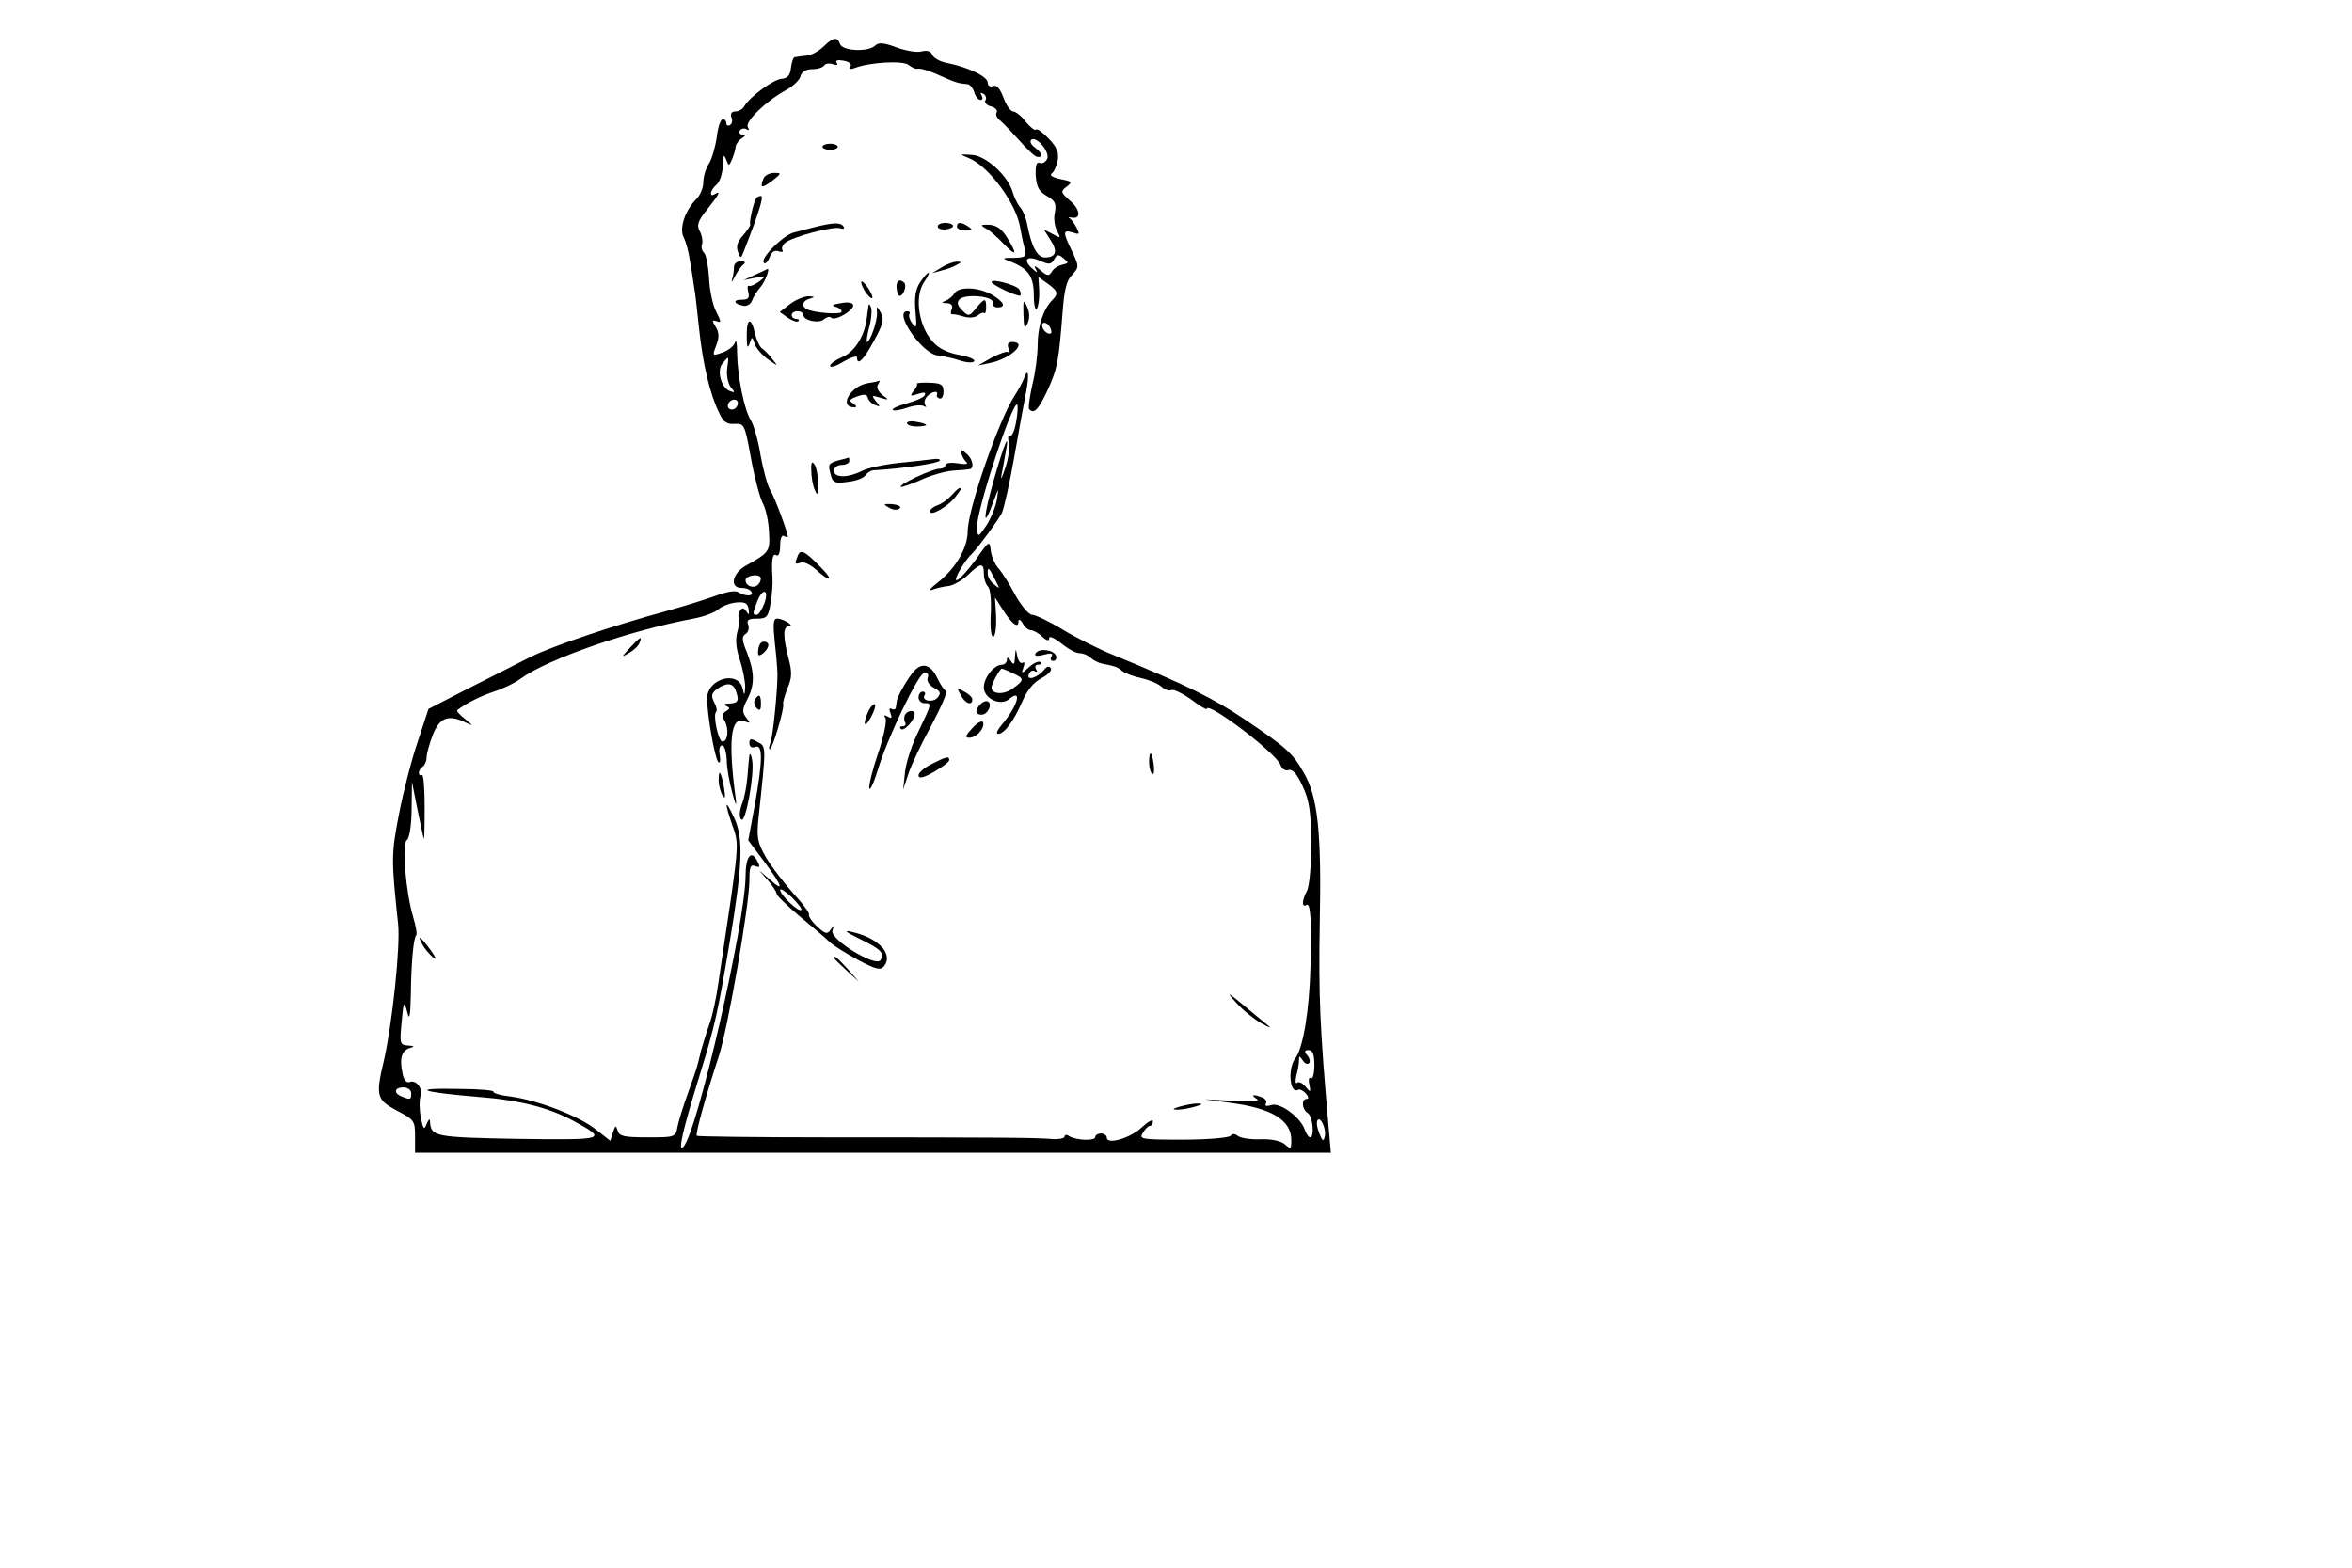 <?xml version="1.0" standalone="no"?>
<!DOCTYPE svg PUBLIC "-//W3C//DTD SVG 20010904//EN"
 "http://www.w3.org/TR/2001/REC-SVG-20010904/DTD/svg10.dtd">
<svg version="1.0" xmlns="http://www.w3.org/2000/svg"
 width="612pt" height="408pt" viewBox="0 0 612 408"
 preserveAspectRatio="xMidYMid meet">
<g transform="translate(0,408) scale(0.1,-0.1)"
fill="#000000" stroke="none">
<path d="M2143 3959 c-12 -12 -32 -23 -45 -24 -12 -1 -26 -3 -30 -4 -4 0 -8
-13 -10 -28 -2 -19 -9 -27 -24 -28 -22 -2 -82 -46 -97 -71 -4 -8 -15 -14 -24
-14 -9 0 -13 -6 -10 -15 4 -8 2 -17 -3 -20 -6 -4 -10 -1 -10 4 0 6 -4 11 -9
11 -6 0 -13 -21 -16 -47 -4 -27 -13 -58 -21 -70 -8 -12 -14 -34 -14 -48 0 -14
-8 -33 -18 -43 -30 -30 -45 -77 -33 -100 6 -11 13 -38 16 -59 4 -21 8 -49 10
-63 3 -14 9 -65 14 -115 10 -93 28 -171 53 -221 10 -22 20 -29 40 -27 25 1 26
-2 42 -89 9 -50 23 -103 31 -118 8 -15 15 -48 16 -75 3 -50 1 -53 -60 -87 -36
-20 -43 -58 -12 -58 11 0 23 -4 26 -10 8 -12 -15 -13 -34 -1 -8 5 -31 1 -60
-10 -25 -9 -82 -27 -126 -39 -143 -39 -299 -92 -355 -120 -30 -15 -102 -52
-160 -81 l-105 -54 -28 -85 c-16 -47 -38 -132 -49 -190 -20 -103 -20 -117 -2
-285 6 -58 -15 -258 -37 -355 -22 -92 -19 -102 33 -130 46 -24 48 -27 48 -67
l0 -43 1191 0 1192 0 -6 68 c-23 262 -26 340 -23 527 5 240 -5 331 -41 393
-30 53 -45 66 -156 141 -79 53 -147 87 -339 166 -38 15 -97 45 -132 66 -36 22
-72 39 -80 39 -9 0 -28 23 -44 51 -15 29 -35 60 -44 70 -9 10 -18 30 -20 46
-3 27 -4 27 -40 -25 -21 -28 -43 -52 -49 -52 -9 0 22 53 41 70 13 12 68 87 77
105 5 11 20 76 32 145 12 69 26 145 31 170 9 47 5 66 -6 34 -4 -10 -15 -30
-24 -44 -41 -63 -121 -293 -122 -352 0 -45 -32 -98 -78 -134 -19 -15 -26 -23
-15 -19 11 4 31 9 44 10 13 2 35 15 50 29 33 32 41 32 41 3 0 -13 5 -28 11
-34 6 -6 9 -36 7 -72 -2 -36 1 -60 7 -58 5 2 8 26 7 53 l-3 49 20 -31 c23 -37
41 -51 41 -32 0 8 5 6 11 -4 5 -10 15 -18 21 -18 6 0 20 -7 30 -17 12 -11 18
-12 18 -4 0 7 13 1 31 -13 17 -14 38 -26 48 -26 9 0 22 -5 29 -12 6 -6 20 -13
29 -15 36 -7 41 -9 54 -20 8 -6 30 -14 49 -18 19 -4 43 -14 52 -22 9 -8 21
-12 26 -9 5 3 28 -8 51 -24 22 -17 41 -28 41 -25 0 22 181 -115 192 -146 4
-11 13 -16 21 -13 10 3 22 -10 36 -41 18 -38 22 -66 23 -150 0 -57 -5 -112
-11 -123 -14 -26 -14 -45 -1 -37 10 6 13 -42 10 -159 -3 -116 -19 -214 -40
-241 -20 -27 -14 -94 8 -81 4 2 13 -2 20 -10 7 -8 8 -14 2 -14 -14 0 -13 -27
3 -37 13 -8 18 -63 6 -63 -4 0 -10 9 -14 20 -10 31 -64 72 -87 64 -13 -4 -18
-2 -14 4 3 5 -1 13 -10 16 -23 9 -31 7 -14 -4 10 -6 -10 -8 -60 -5 l-75 4 65
-9 c109 -14 160 -45 160 -97 0 -24 -1 -25 -17 -11 -11 9 -35 14 -63 13 -25 -1
-51 3 -58 8 -9 7 -16 7 -20 1 -4 -5 -59 -10 -123 -10 -110 0 -116 1 -105 18 6
10 14 18 18 18 5 0 8 5 8 12 0 6 -13 -1 -29 -16 -29 -28 -91 -46 -91 -27 0 6
-7 11 -15 11 -8 0 -15 -4 -15 -9 0 -11 -49 -9 -68 2 -6 5 -12 4 -12 -1 0 -5
-17 -8 -37 -6 -43 3 -116 4 -587 4 -181 0 -331 2 -333 4 -4 4 23 103 57 206
24 73 80 395 80 460 0 34 3 41 15 36 13 -5 14 -2 4 16 -15 27 -29 7 -29 -42
-1 -124 -126 -668 -162 -705 -15 -15 -2 42 42 185 41 132 48 166 79 350 33
198 36 268 12 320 -25 54 -27 45 -5 -19 16 -43 15 -54 -5 -196 -12 -82 -27
-179 -32 -215 -5 -36 -15 -83 -23 -105 -8 -22 -17 -53 -22 -70 -4 -16 -8 -34
-10 -40 -1 -5 -12 -37 -24 -70 -12 -33 -24 -72 -27 -87 -5 -28 -7 -28 -78 -28
-62 0 -74 3 -78 18 -4 14 -6 14 -12 -5 l-7 -22 -37 29 c-43 35 -150 76 -220
86 -28 3 -49 9 -47 13 2 3 -36 7 -86 7 -133 3 -108 -8 50 -21 104 -8 181 -28
244 -62 90 -49 86 -50 -144 -47 -217 4 -226 6 -229 44 0 10 -3 8 -9 -5 -6 -17
-9 -14 -15 17 -4 21 -4 45 -1 54 8 20 -11 45 -28 38 -9 -3 -16 6 -19 25 -8 38
-1 58 21 64 12 3 10 5 -6 6 -20 1 -22 5 -18 49 6 67 7 71 16 37 5 -22 8 -10 9
45 1 85 7 149 14 156 3 3 -1 24 -8 48 -19 63 -30 192 -16 200 6 4 12 39 12 79
l1 72 14 -70 c8 -38 15 -74 17 -78 1 -5 2 32 2 81 0 50 -3 88 -7 85 -5 -2 -8
0 -8 6 0 5 5 13 10 16 5 3 10 14 10 23 0 9 7 36 16 59 18 46 41 55 87 32 19
-9 18 -7 -3 10 -14 11 -23 21 -20 23 23 18 62 37 95 48 22 7 54 22 70 34 72
52 287 126 449 156 27 5 56 16 65 24 9 8 29 16 46 18 23 2 30 -1 33 -17 2 -15
1 -17 -6 -6 -7 10 -11 10 -17 1 -4 -6 -5 -14 -2 -16 3 -3 1 -19 -4 -37 -6 -21
-4 -44 6 -74 8 -24 14 -56 14 -71 -1 -22 -3 -23 -6 -6 -10 51 -93 29 -93 -24
0 -42 20 -156 29 -165 5 -5 6 3 4 17 -3 15 -1 26 6 26 6 0 11 -17 12 -37 0
-21 7 -60 15 -88 7 -27 11 -36 9 -18 -21 155 -14 220 22 206 16 -6 16 -5 5 9
-11 14 -11 22 2 47 20 38 20 70 0 122 -14 33 -14 43 -4 49 7 4 10 15 7 24 -5
12 0 16 22 16 26 0 30 4 36 40 4 21 6 52 5 67 -3 47 0 64 10 58 6 -4 10 7 10
25 0 18 4 29 10 25 6 -3 10 -4 10 -2 0 11 -35 105 -46 122 -7 11 -18 52 -25
90 -6 39 -18 79 -25 91 -17 25 -35 114 -36 174 0 25 -2 38 -5 30 -2 -9 -16
-21 -32 -27 -28 -10 -28 -10 -17 19 8 21 7 33 -2 48 -10 16 -9 18 3 14 12 -5
12 -1 -2 26 -9 18 -17 57 -18 87 -2 30 -7 59 -13 65 -6 6 -8 16 -5 23 2 8 0
22 -6 33 -9 16 -5 27 19 57 31 39 37 50 20 40 -16 -10 -12 11 5 25 8 7 15 29
16 49 0 27 2 31 8 17 7 -19 8 -19 16 0 4 10 9 25 9 32 1 7 8 17 16 22 11 7 11
10 2 10 -7 0 -10 5 -7 10 4 6 11 7 17 4 7 -5 8 -2 4 5 -9 14 48 69 100 97 18
10 35 26 37 36 3 11 14 18 30 18 14 0 28 4 32 10 3 5 13 6 22 3 10 -4 14 -2
10 4 -4 6 3 8 18 5 14 -2 22 -9 18 -15 -4 -7 0 -8 11 -4 38 15 126 20 140 8 8
-6 18 -11 22 -10 10 2 33 -5 74 -24 25 -11 34 -14 57 -16 6 0 15 -10 18 -21 3
-11 11 -20 16 -20 6 0 7 5 3 12 -4 7 -3 8 5 4 6 -4 9 -12 5 -17 -3 -6 3 -13
15 -16 11 -3 18 -10 14 -16 -3 -5 1 -15 10 -21 8 -7 30 -30 49 -51 19 -22 39
-41 46 -43 17 -3 15 9 -5 24 -10 7 -14 16 -10 20 12 12 49 -30 42 -49 -4 -8
-12 -14 -19 -11 -9 4 -12 -6 -11 -33 2 -29 8 -41 29 -53 21 -12 25 -20 21 -42
-4 -15 -1 -36 5 -48 11 -20 10 -21 -11 -9 l-23 12 17 -27 c20 -30 15 -46 -14
-46 -20 0 -35 28 -46 85 -3 17 -11 37 -18 45 -7 8 -16 26 -20 40 -12 43 -71
96 -107 97 -32 2 -32 2 -8 -8 53 -21 126 -120 135 -184 2 -11 6 -32 10 -47 7
-26 5 -28 -26 -29 -33 0 -33 -1 -9 -10 46 -18 60 -39 60 -88 0 -25 4 -41 8
-34 4 6 7 28 6 47 l-2 35 24 -17 c27 -20 29 -26 11 -44 -23 -24 -37 -68 -37
-116 0 -26 -6 -73 -14 -104 -7 -32 -11 -60 -8 -63 13 -13 24 -1 48 50 26 57
29 77 39 204 4 55 10 81 24 95 19 21 19 22 1 61 -25 51 -25 58 1 50 18 -6 19
-5 10 13 -6 11 -14 22 -18 24 -5 3 -3 3 4 2 26 -6 25 20 -2 43 -25 22 -26 25
-10 37 16 12 15 14 -16 20 -19 4 -29 10 -23 14 6 4 13 19 16 34 4 21 -2 35
-23 57 -15 16 -30 27 -33 24 -3 -4 -15 6 -27 20 -11 15 -26 27 -33 27 -6 0
-18 16 -25 36 -9 24 -18 34 -27 30 -8 -3 -14 1 -14 9 0 16 -51 40 -105 51 -18
3 -36 13 -39 21 -4 10 -14 13 -29 9 -12 -3 -41 2 -65 11 -32 12 -46 13 -54 5
-18 -18 -85 -15 -92 3 -7 20 -18 19 -43 -6z m621 -568 c-10 -2 -23 -10 -27
-18 -8 -12 -12 -12 -30 4 -14 12 -18 13 -12 3 6 -11 3 -10 -10 2 -25 23 -12
34 22 19 22 -10 28 -10 36 4 7 13 11 14 24 3 15 -12 14 -13 -3 -17z m-30 -167
c4 -10 1 -14 -6 -12 -15 5 -23 28 -10 28 5 0 13 -7 16 -16z m-842 -104 c-2
-17 2 -37 9 -47 12 -14 12 -16 -1 -11 -23 7 -36 54 -20 72 17 21 17 21 12 -14z
m28 -88 c0 -13 -12 -22 -22 -16 -10 6 -1 24 13 24 5 0 9 -4 9 -8z m724 -50
c-4 -23 -11 -39 -16 -36 -5 3 -6 -5 -3 -18 3 -12 -1 -43 -10 -68 -8 -25 -12
-32 -9 -16 3 15 8 42 11 60 11 57 -4 22 -31 -73 -28 -98 -29 -133 -2 -59 15
40 15 41 10 8 -3 -19 -16 -50 -27 -67 -22 -32 -22 -32 -25 -9 -5 36 93 335
105 323 2 -3 1 -23 -3 -45z m-54 -412 c12 -23 12 -24 -3 -11 -10 7 -17 20 -17
29 0 18 3 16 20 -18z m-618 -12 c-11 -11 -32 -3 -32 12 0 12 34 18 39 7 2 -5
-1 -13 -7 -19z m17 -48 c-6 -16 -15 -30 -20 -30 -11 0 -11 3 1 34 14 37 32 33
19 -4z m-75 -226 c10 -27 7 -34 -16 -35 -13 0 -17 -3 -9 -6 11 -5 11 -7 0 -14
-10 -6 -11 -13 -3 -26 11 -20 8 -53 -6 -53 -11 0 -25 68 -17 77 4 3 1 15 -5
26 -8 16 -7 23 8 34 24 17 41 16 48 -3z m1506 -976 c0 -22 -4 -37 -9 -34 -5 4
-7 -4 -4 -16 4 -21 3 -22 -10 -6 -8 10 -18 14 -22 10 -4 -4 -5 4 -2 18 4 14 7
32 7 40 0 13 1 13 10 0 5 -8 12 -11 16 -7 4 3 2 13 -4 20 -9 10 -8 14 3 14 11
0 15 -12 15 -39z m-2350 -73 c0 -17 -2 -18 -24 -9 -23 9 -20 24 4 24 11 0 20
-7 20 -15z m2377 -113 c-3 -14 -6 -12 -14 8 -6 14 -8 29 -5 34 7 13 24 -22 19
-42z"/>
<path d="M2140 3698 c0 -4 9 -8 20 -8 11 0 20 4 20 8 0 4 -9 8 -20 8 -11 0
-20 -4 -20 -8z"/>
<path d="M1986 3614 c-9 -24 -4 -25 24 -4 24 19 24 20 4 20 -12 0 -25 -7 -28
-16z"/>
<path d="M1967 3563 c-7 -12 -18 -62 -15 -67 2 -2 -7 -15 -18 -28 -15 -16 -19
-29 -14 -43 7 -19 8 -19 17 5 39 100 51 140 43 140 -5 0 -11 -3 -13 -7z"/>
<path d="M2120 3489 c-19 -5 -44 -11 -54 -14 -27 -6 -87 -66 -79 -78 3 -6 10
0 15 12 5 15 13 21 24 17 8 -3 13 -2 10 3 -3 5 0 13 7 19 19 16 126 44 143 38
9 -3 12 -1 9 4 -7 12 -27 11 -75 -1z"/>
<path d="M2440 3491 c0 -6 9 -9 20 -8 11 1 20 5 20 9 0 4 -9 8 -20 8 -11 0
-20 -4 -20 -9z"/>
<path d="M2490 3490 c0 -5 10 -10 23 -10 18 0 19 2 7 10 -19 13 -30 13 -30 0z"/>
<path d="M2566 3485 c10 -5 30 -23 46 -40 33 -34 36 -28 9 16 -14 23 -28 33
-47 34 -23 1 -24 -1 -8 -10z"/>
<path d="M1910 3386 c0 -8 -2 -23 -5 -33 -3 -10 0 -7 7 7 7 14 17 28 23 32 6
5 3 8 -7 8 -10 0 -18 -6 -18 -14z"/>
<path d="M2450 3384 l-25 -15 25 7 c14 3 32 10 40 15 13 7 13 8 0 8 -8 0 -26
-6 -40 -15z"/>
<path d="M1965 3365 l-30 -14 30 6 c29 5 29 5 10 -10 -11 -8 -23 -13 -26 -11
-4 2 -5 -5 -2 -16 4 -16 0 -20 -18 -20 -24 0 -19 -12 7 -16 8 -1 18 5 21 14 3
9 13 25 22 35 12 14 25 49 18 47 -1 -1 -15 -7 -32 -15z"/>
<path d="M2394 3345 c-12 -18 -15 -39 -12 -75 4 -42 3 -47 -8 -32 -7 9 -10 20
-8 24 3 5 0 8 -5 8 -38 0 39 -112 79 -115 14 -2 40 -7 57 -13 18 -6 35 -7 38
-2 3 4 -12 11 -33 15 -51 9 -76 27 -96 68 -20 44 -21 96 0 125 8 12 13 22 10
22 -3 0 -13 -11 -22 -25z"/>
<path d="M2241 3345 c0 -5 6 -19 14 -29 8 -11 15 -15 15 -10 0 6 -7 19 -15 30
-8 10 -14 15 -14 9z"/>
<path d="M2333 3330 c1 -11 4 -20 8 -20 10 0 19 27 12 34 -12 12 -22 5 -20
-14z"/>
<path d="M2580 3346 c0 -7 70 -40 75 -35 2 3 1 10 -3 16 -7 11 -72 29 -72 19z"/>
<path d="M2483 3316 c-4 -7 -15 -16 -23 -19 -11 -4 -11 -6 4 -6 12 -1 16 -6
12 -16 -3 -8 -2 -14 2 -13 4 1 17 -2 30 -6 14 -4 28 -3 36 3 7 6 15 9 17 6 3
-2 5 5 5 15 0 25 -4 25 -26 -2 -18 -22 -20 -22 -36 -6 -13 13 -15 21 -7 29 15
15 89 8 86 -8 -2 -7 4 -13 12 -13 24 0 18 14 -14 33 -35 20 -87 22 -98 3z"/>
<path d="M2056 3289 l-27 -21 21 -15 c12 -8 24 -12 27 -9 4 3 1 6 -5 6 -7 0
-12 5 -12 10 0 6 7 10 15 10 8 0 15 -4 15 -9 0 -15 40 -24 54 -12 7 6 16 8 19
4 10 -9 57 18 57 32 0 7 -12 10 -32 6 -20 -3 -26 -6 -15 -9 9 -2 17 -8 17 -13
0 -9 -75 -3 -92 7 -14 9 -9 22 10 27 13 4 13 5 -4 6 -12 0 -33 -9 -48 -20z"/>
<path d="M2663 3262 c1 -36 3 -40 11 -23 6 14 5 29 -2 44 -9 19 -10 16 -9 -21z"/>
<path d="M2260 3285 c-1 -5 -3 -22 -5 -36 -6 -45 -32 -86 -65 -99 -16 -7 -30
-17 -30 -22 0 -6 16 -1 35 11 19 11 35 16 35 11 0 -24 18 -6 44 43 24 43 27
57 18 73 -11 19 -11 19 -10 -1 1 -21 -18 -75 -26 -75 -2 0 0 16 5 36 6 19 8
43 6 52 -3 9 -6 13 -7 7z"/>
<path d="M1943 3207 c0 -29 2 -36 7 -22 7 20 7 20 14 0 3 -11 19 -29 34 -40
27 -19 27 -19 12 0 -8 11 -20 23 -27 28 -6 4 -14 21 -18 37 -10 46 -22 44 -22
-3z"/>
<path d="M2624 3174 c3 -8 2 -13 -2 -10 -4 2 -23 -5 -42 -15 l-35 -20 30 6
c55 11 101 55 59 55 -10 0 -14 -5 -10 -16z"/>
<path d="M2259 3083 c-46 -7 -78 -63 -36 -63 7 0 6 4 -3 10 -12 7 -10 11 10
18 18 7 26 6 28 -3 2 -7 10 -16 19 -19 14 -6 14 -4 2 10 -12 15 -11 16 11 9
24 -7 24 -6 6 7 -10 8 -16 20 -12 26 4 7 6 11 4 11 -2 -1 -15 -4 -29 -6z"/>
<path d="M2386 3081 c2 -2 -2 -11 -9 -19 -10 -13 -8 -14 12 -7 16 5 21 4 17
-4 -4 -6 -25 -15 -47 -21 -23 -6 -39 -14 -36 -17 4 -3 20 0 38 6 17 6 36 8 43
4 6 -3 8 -3 4 2 -4 4 -3 14 3 22 12 14 31 18 27 6 -2 -5 2 -9 7 -10 6 -2 10 7
10 18 0 18 -6 22 -37 23 -20 1 -35 -1 -32 -3z"/>
<path d="M2360 2979 c0 -5 11 -9 25 -9 14 0 25 2 25 4 0 2 -11 6 -25 8 -14 3
-25 1 -25 -3z"/>
<path d="M2502 2899 c2 -8 8 -18 13 -22 6 -5 -5 -6 -22 -3 -19 3 -33 1 -33 -4
0 -6 -7 -10 -16 -10 -18 0 -106 -41 -100 -47 1 -2 24 6 50 17 25 12 63 23 84
25 20 1 40 3 45 4 13 2 8 28 -9 41 -12 11 -15 11 -12 -1z"/>
<path d="M2182 2882 c-27 -8 -28 -10 -20 -39 5 -19 11 -22 44 -17 21 2 42 10
46 17 4 6 13 12 20 13 74 4 169 18 173 25 3 4 -5 6 -17 4 -13 -2 -54 -6 -91
-10 -37 -4 -80 -13 -95 -21 -36 -18 -72 -18 -72 1 0 8 9 15 20 15 11 0 20 5
20 10 0 6 -1 10 -2 9 -2 -1 -13 -4 -26 -7z"/>
<path d="M2111 2855 c0 -16 4 -39 9 -50 7 -16 9 -14 9 15 0 19 -4 42 -9 50 -7
11 -10 8 -9 -15z"/>
<path d="M2475 2790 c-10 -11 -26 -22 -36 -25 -11 -4 -19 -11 -19 -16 0 -13
41 9 63 34 9 11 17 22 17 24 0 7 -8 2 -25 -17z"/>
<path d="M2313 2759 c11 -7 23 -7 28 -2 5 5 -3 9 -19 11 -24 1 -25 0 -9 -9z"/>
<path d="M2076 2634 c-9 -22 -8 -24 8 -18 7 3 26 -6 41 -20 35 -32 45 -27 13
5 -43 45 -55 51 -62 33z"/>
<path d="M2016 2408 c4 -35 7 -72 7 -83 0 -46 -12 -161 -18 -177 -4 -10 -5
-18 -2 -18 7 0 38 106 35 117 -2 4 4 23 11 42 12 27 12 42 3 77 -15 57 -15 84
1 84 16 0 -14 20 -31 20 -10 0 -11 -14 -6 -62z"/>
<path d="M1639 2394 c-23 -25 -23 -26 -2 -13 13 7 25 19 27 26 8 19 2 16 -25
-13z"/>
<path d="M1973 2389 c-2 -17 1 -18 13 -9 17 15 18 30 1 30 -7 0 -13 -9 -14
-21z"/>
<path d="M2641 2370 c-1 -20 -3 -22 -11 -10 -6 10 -10 11 -10 3 0 -7 -6 -13
-13 -13 -20 0 -47 -33 -47 -59 0 -29 43 -49 65 -31 37 31 23 -18 -19 -67 -11
-13 -15 -23 -9 -23 16 0 40 32 62 82 13 31 30 52 51 63 17 9 28 20 24 26 -4 6
-10 5 -17 -4 -17 -21 -47 -30 -40 -12 3 8 10 12 16 8 6 -3 7 -1 3 5 -4 7 -2
12 5 12 7 0 9 3 6 7 -4 3 -17 -2 -29 -13 -20 -18 -21 -18 -15 -1 4 10 3 16 -2
12 -5 -3 -12 5 -14 17 -4 22 -4 22 -6 -2z m-6 -42 c31 -14 31 -18 0 -40 -23
-17 -55 -15 -55 3 0 9 22 49 27 49 1 0 14 -5 28 -12z"/>
<path d="M2695 2380 c-5 -7 2 -9 21 -4 19 5 25 4 20 -5 -4 -6 -2 -11 4 -11 7
0 10 6 8 13 -6 16 -44 21 -53 7z"/>
<path d="M2378 2333 c-16 -18 -41 -62 -44 -75 -1 -5 -2 -13 -3 -19 0 -5 -5 -7
-11 -4 -6 4 -7 -1 -3 -11 5 -13 3 -15 -7 -9 -9 5 -11 4 -6 -4 4 -6 -4 -47 -19
-91 -15 -44 -25 -85 -23 -92 2 -6 12 15 22 48 25 84 107 254 122 254 8 0 11
-6 8 -14 -3 -8 3 -19 16 -26 17 -9 19 -14 10 -25 -12 -15 -44 -9 -34 6 3 5 0
9 -5 9 -6 0 -11 -7 -11 -15 0 -8 7 -15 15 -15 20 0 20 0 -14 -71 -17 -33 -33
-82 -36 -107 l-5 -47 14 42 c7 22 34 79 60 126 25 47 42 87 38 89 -5 1 -15 16
-23 33 -17 36 -40 42 -61 18z"/>
<path d="M2500 2271 c11 -22 30 -29 30 -11 0 5 -9 14 -21 20 -19 11 -20 10 -9
-9z"/>
<path d="M1964 2259 c-3 -6 -1 -16 5 -22 8 -8 11 -5 11 11 0 24 -5 28 -16 11z"/>
<path d="M2552 2248 c-16 -16 -15 -28 2 -28 16 0 29 27 17 34 -4 3 -13 0 -19
-6z"/>
<path d="M2261 2232 c-6 -12 -11 -27 -11 -34 1 -7 8 0 16 15 9 16 13 31 11 34
-3 2 -10 -4 -16 -15z"/>
<path d="M2355 2220 c-3 -5 -3 -14 0 -20 3 -5 1 -10 -6 -10 -7 0 -9 -3 -5 -7
8 -8 36 23 36 39 0 11 -18 10 -25 -2z"/>
<path d="M2531 2186 c-19 -20 -21 -26 -9 -26 19 0 41 25 36 40 -2 6 -14 0 -27
-14z"/>
<path d="M1950 2146 c0 -10 6 -13 15 -10 20 8 20 -33 -1 -151 l-17 -92 42 -56
c48 -65 52 -80 14 -46 l-28 24 23 -26 c12 -14 22 -29 23 -35 0 -5 27 -31 60
-59 33 -27 68 -57 77 -66 9 -9 43 -30 74 -47 47 -25 59 -28 68 -17 26 32 -15
75 -85 90 -21 5 -14 -1 21 -18 57 -28 66 -37 55 -56 -12 -19 -132 54 -125 77
5 14 4 15 -5 2 -8 -12 -14 -11 -35 9 -14 13 -23 27 -21 31 2 4 -16 28 -40 54
-24 27 -56 68 -71 93 -23 40 -26 52 -20 107 20 188 20 183 -3 195 -17 10 -21
9 -21 -3z m135 -434 c-7 -7 -55 39 -55 52 0 5 13 -3 30 -19 16 -16 28 -31 25
-33z"/>
<path d="M1950 2115 c-1 -5 -3 -30 -5 -55 -2 -25 -8 -58 -15 -74 -6 -18 -7
-33 -1 -39 11 -11 35 120 28 155 -2 13 -5 19 -7 13z"/>
<path d="M2990 2096 c0 -14 4 -27 8 -30 5 -3 6 8 4 25 -5 35 -12 38 -12 5z"/>
<path d="M2423 2091 c-18 -9 -33 -22 -33 -29 0 -9 12 -7 40 9 22 13 40 26 40
31 0 11 -8 9 -47 -11z"/>
<path d="M1870 2049 c0 -13 5 -31 10 -39 7 -11 8 -5 4 20 -8 43 -14 51 -14 19z"/>
<path d="M1099 1622 c5 -10 18 -25 27 -33 11 -9 9 -2 -6 19 -26 35 -36 42 -21
14z"/>
<path d="M2170 1587 c0 -2 15 -16 33 -33 l32 -29 -29 33 c-28 30 -36 37 -36
29z"/>
<path d="M3217 1470 c18 -20 47 -43 65 -53 25 -14 28 -14 13 -2 -11 9 -31 25
-45 37 -56 47 -63 51 -33 18z"/>
<path d="M3070 1200 c-20 -6 -21 -8 -5 -8 11 0 31 4 45 8 20 6 21 8 5 8 -11 0
-31 -4 -45 -8z"/>
</g>
</svg>
